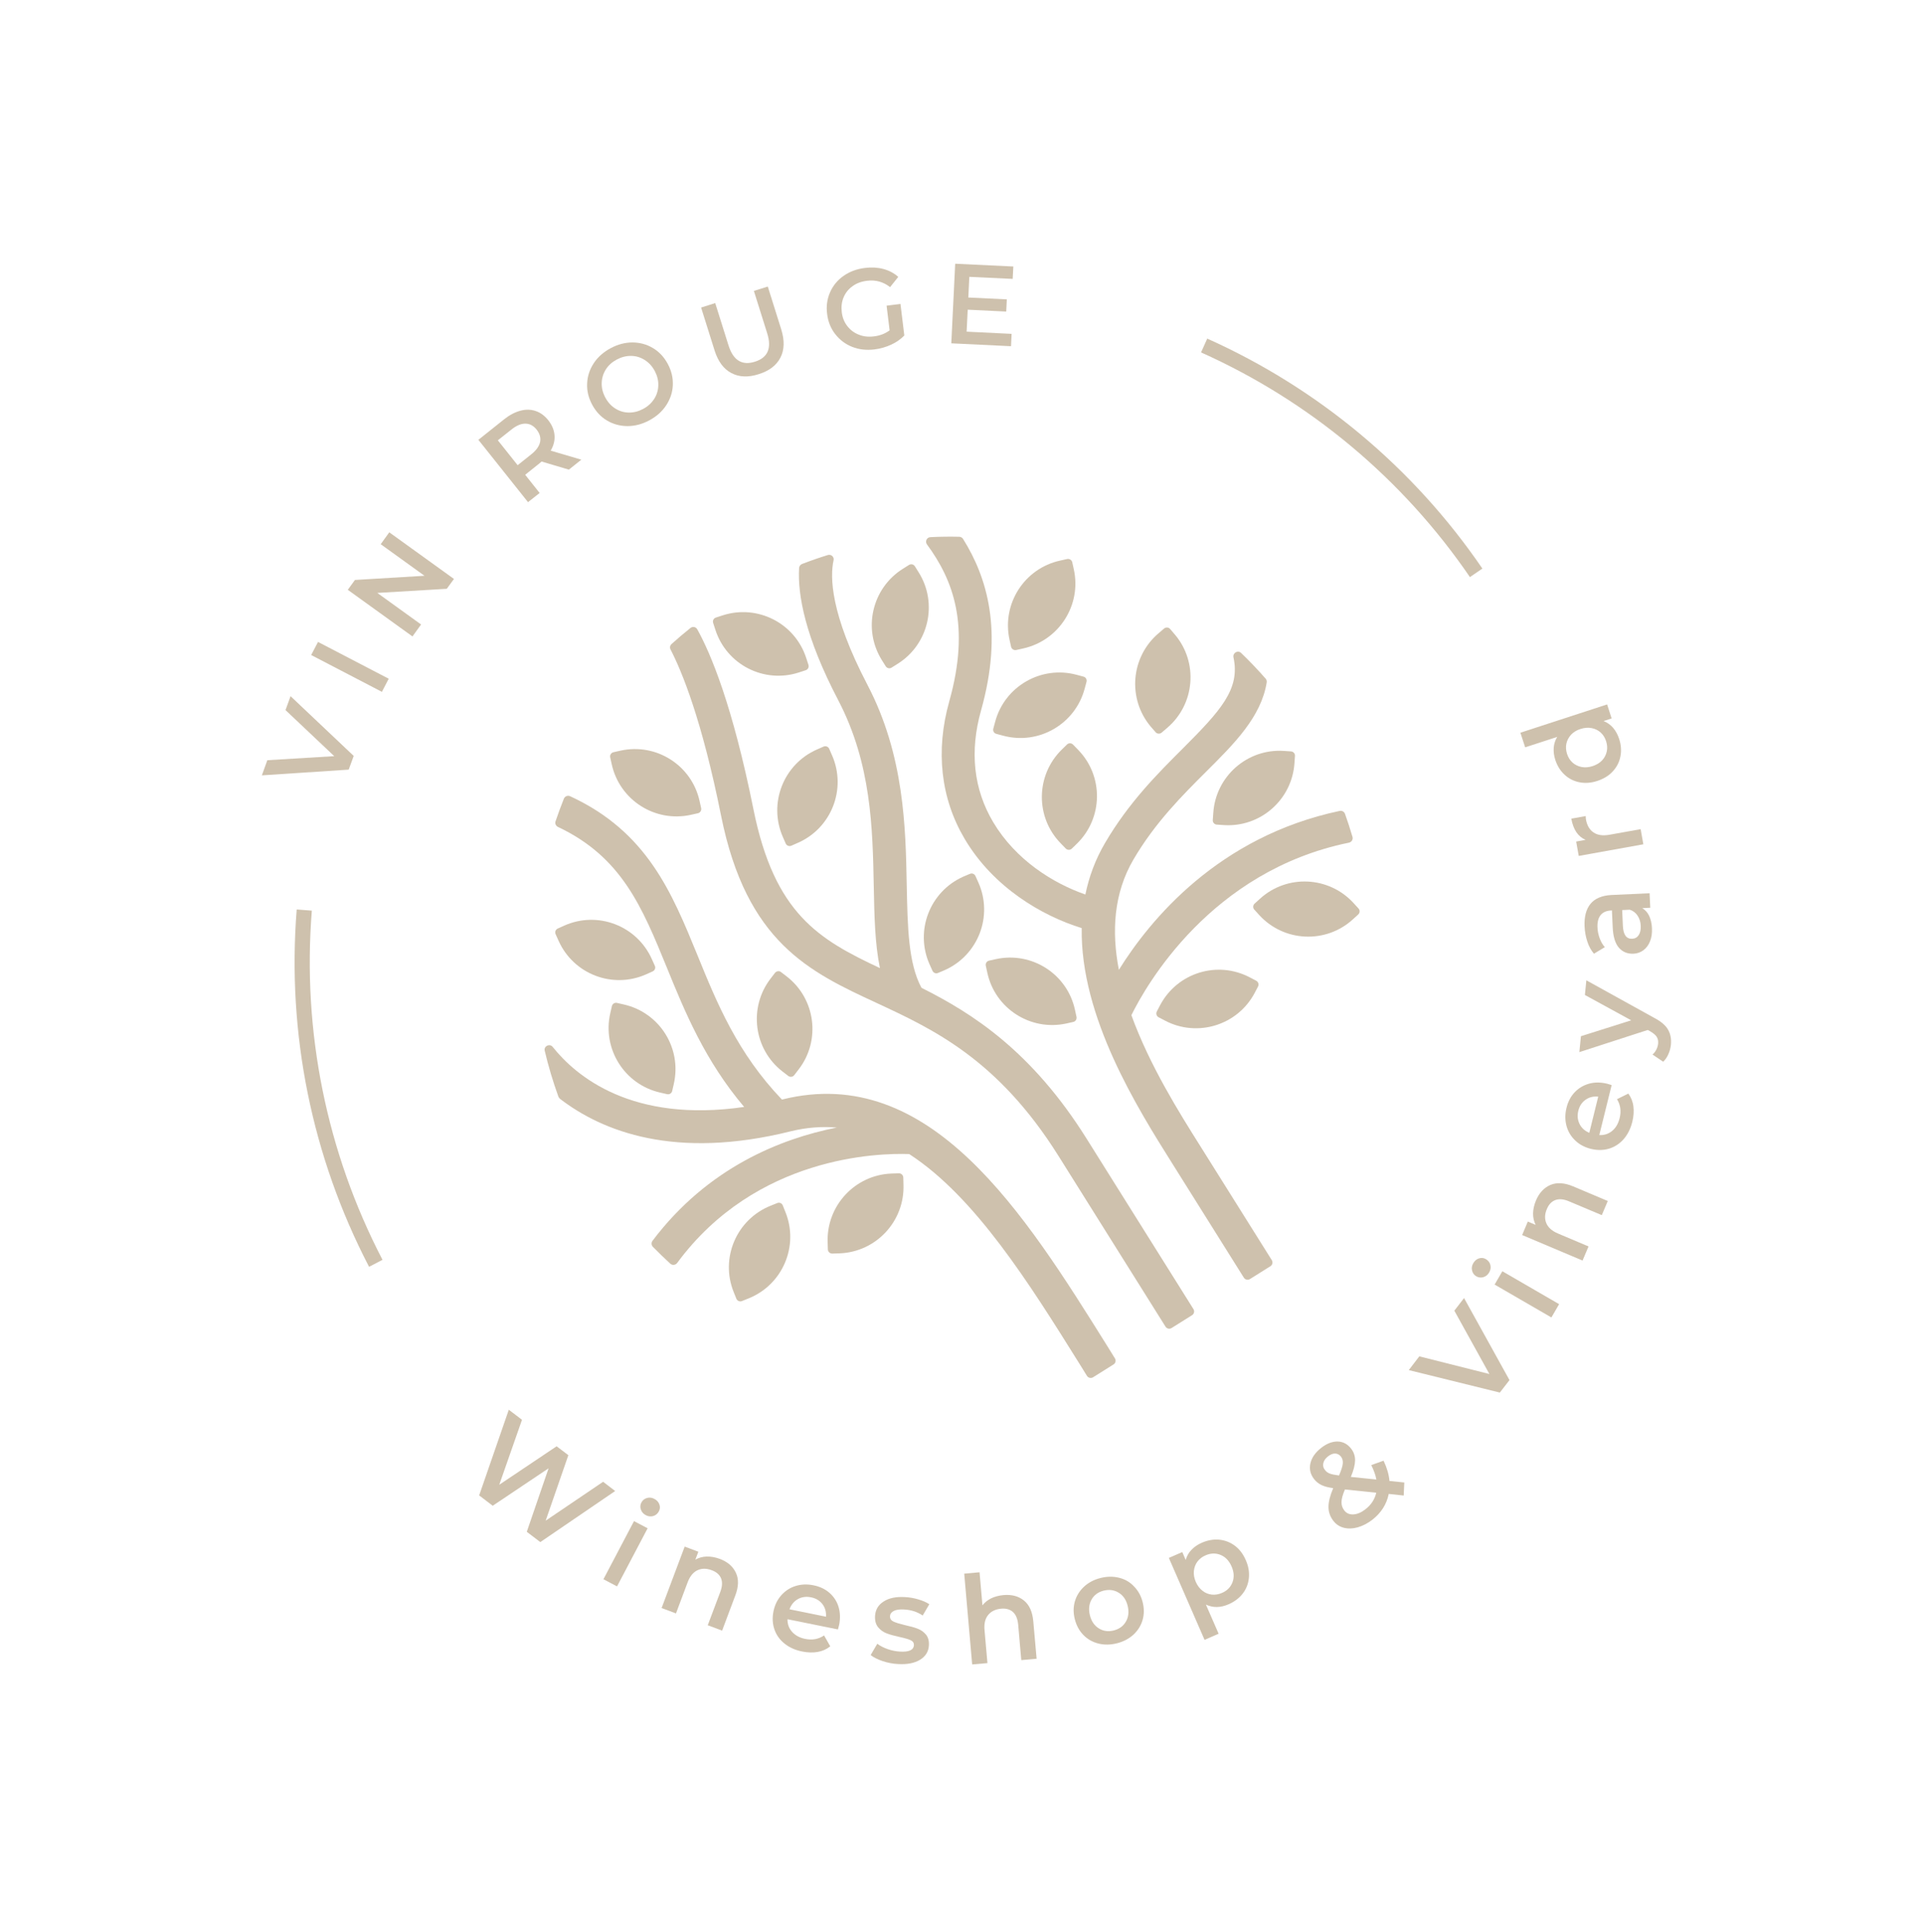 <svg width="237" height="238" viewBox="0 0 237 238" fill="none" xmlns="http://www.w3.org/2000/svg">
<g opacity="0.5">
<path d="M69.018 135.389C74.255 139.411 83.2 142.925 97.418 139.398C99.394 138.908 101.296 138.773 103.125 138.927C96.244 140.288 87.224 143.851 80.417 152.88C80.25 153.106 80.272 153.423 80.463 153.622C81.166 154.338 81.888 155.032 82.621 155.707C82.868 155.927 83.259 155.88 83.456 155.614C93.194 142.41 108.288 142.058 112.059 142.195C120.187 147.467 126.872 158.162 133.026 168.011L133.96 169.519C134.119 169.772 134.459 169.856 134.712 169.698L137.239 168.113C137.492 167.954 137.569 167.62 137.41 167.367L136.481 165.867C126.248 149.496 114.659 130.945 96.439 135.461C96.41 135.468 96.394 135.478 96.373 135.48C90.897 129.757 88.388 123.661 85.979 117.744C82.778 109.911 79.741 102.482 70.263 98.101C69.969 97.966 69.617 98.109 69.495 98.406C69.126 99.332 68.783 100.263 68.466 101.2C68.37 101.47 68.512 101.766 68.763 101.885C76.619 105.597 79.123 111.719 82.215 119.289C84.408 124.669 86.866 130.665 91.712 136.387C77.877 138.395 70.983 132.592 68.117 128.99C67.749 128.526 66.995 128.889 67.134 129.463C67.582 131.374 68.151 133.266 68.826 135.135C68.873 135.227 68.932 135.321 69.018 135.389Z" fill="#9E845C"/>
<path d="M166.25 103.826C166.571 103.757 166.78 103.439 166.69 103.121C166.409 102.162 166.099 101.21 165.765 100.273C165.669 100.014 165.389 99.849 165.109 99.913C150.192 103.064 141.755 113.292 137.896 119.491C136.986 114.784 137.25 110.067 139.702 105.884C142.376 101.332 145.724 97.998 148.67 95.059C152.115 91.632 155.437 88.326 156.116 84.076C156.142 83.906 156.092 83.739 155.979 83.611C155.012 82.51 154.008 81.454 152.958 80.448C152.551 80.064 151.908 80.445 152.019 80.992C152.87 84.9 150.453 87.539 145.796 92.201C142.674 95.316 139.13 98.849 136.198 103.85C134.986 105.911 134.209 108.051 133.766 110.213C129.774 108.826 125.177 105.946 122.408 101.302C119.988 97.233 119.483 92.591 120.914 87.518C123.669 77.712 121.655 71.14 118.692 66.398C118.593 66.24 118.42 66.139 118.218 66.134C117.031 66.106 115.848 66.121 114.662 66.182C114.223 66.203 113.978 66.71 114.24 67.074C117.452 71.44 119.631 77.027 116.988 86.431C115.274 92.531 115.939 98.395 118.906 103.389C122.423 109.315 128.379 112.831 133.316 114.352C133.128 125.313 140.202 136.558 144.49 143.378L153.299 157.425C153.457 157.678 153.792 157.755 154.046 157.596L156.572 156.012C156.826 155.853 156.902 155.518 156.744 155.265L147.93 141.21C145.358 137.126 141.7 131.31 139.438 125.081C141.243 121.414 149.216 107.313 166.25 103.826Z" fill="#9E845C"/>
<path d="M111.751 109.065C111.615 101.933 111.446 93.058 106.912 84.386C102.312 75.59 102.289 71.031 102.735 69.033C102.83 68.621 102.438 68.26 102.03 68.384C100.958 68.715 99.897 69.082 98.841 69.491C98.639 69.574 98.501 69.759 98.484 69.979C98.291 73.296 99.225 78.462 103.306 86.272C107.402 94.106 107.545 102.094 107.686 109.146C107.759 112.869 107.823 116.278 108.448 119.28C100.91 115.742 95.452 112.597 92.854 99.692C90.286 86.922 87.606 80.537 85.931 77.532C85.763 77.229 85.366 77.159 85.093 77.374C84.294 78.018 83.513 78.673 82.76 79.355C82.571 79.529 82.522 79.802 82.64 80.025C84.062 82.769 86.509 88.729 88.867 100.495C92.009 116.134 99.78 119.746 108.012 123.565C115.03 126.822 122.986 130.516 130.465 142.443L143.643 163.458C143.802 163.711 144.137 163.788 144.39 163.629L146.916 162.045C147.17 161.886 147.247 161.551 147.088 161.298L133.91 140.283C127.189 129.566 119.929 124.885 113.569 121.711C111.938 118.689 111.856 114.211 111.751 109.065Z" fill="#9E845C"/>
<path d="M131.501 91.732L130.864 92.352C127.637 95.511 127.572 100.687 130.734 103.916L131.353 104.552C131.557 104.755 131.881 104.761 132.097 104.56L132.734 103.94C135.962 100.781 136.026 95.605 132.865 92.376L132.245 91.74C132.036 91.529 131.704 91.528 131.501 91.732Z" fill="#9E845C"/>
<path d="M154.633 122.34L155.045 121.553C155.184 121.3 155.082 120.978 154.829 120.839L154.042 120.429C150.048 118.317 145.102 119.843 142.984 123.838L142.572 124.625C142.433 124.877 142.535 125.199 142.788 125.338L143.575 125.748C147.564 127.852 152.515 126.334 154.633 122.34Z" fill="#9E845C"/>
<path d="M131.4 126.11L132.271 125.916C132.555 125.859 132.73 125.574 132.673 125.29L132.485 124.427C131.54 120.017 127.181 117.219 122.767 118.168L121.896 118.362C121.612 118.419 121.437 118.705 121.494 118.989L121.682 119.851C122.635 124.257 126.986 127.06 131.4 126.11Z" fill="#9E845C"/>
<path d="M118.717 108.014C114.586 109.855 112.729 114.689 114.561 118.807L114.925 119.615C115.047 119.88 115.352 119.997 115.617 119.875L116.428 119.532C120.559 117.691 122.421 112.865 120.583 108.739L120.22 107.931C120.098 107.665 119.793 107.548 119.528 107.671L118.717 108.014Z" fill="#9E845C"/>
<path d="M100.691 92.342C96.553 94.154 94.671 98.982 96.479 103.116L96.835 103.929C96.949 104.199 97.262 104.311 97.524 104.201L98.338 103.845C102.476 102.033 104.358 97.205 102.55 93.072L102.194 92.259C102.08 91.989 101.767 91.877 101.505 91.986L100.691 92.342Z" fill="#9E845C"/>
<path d="M95.517 119.862L94.976 120.565C92.222 124.144 92.879 129.274 96.448 132.028L97.151 132.568C97.382 132.743 97.71 132.702 97.885 132.471L98.426 131.768C101.185 128.198 100.523 123.059 96.954 120.306L96.251 119.766C96.033 119.594 95.705 119.634 95.517 119.862Z" fill="#9E845C"/>
<path d="M79.634 120.048L80.443 119.684C80.709 119.562 80.826 119.256 80.704 118.991L80.341 118.183C78.504 114.057 73.677 112.202 69.546 114.043L68.737 114.407C68.472 114.529 68.355 114.835 68.477 115.1L68.84 115.908C70.677 120.034 75.511 121.884 79.634 120.048Z" fill="#9E845C"/>
<path d="M75.413 123.962L75.215 124.825C74.203 129.228 76.951 133.61 81.355 134.617L82.218 134.814C82.502 134.878 82.779 134.705 82.844 134.421L83.042 133.559C84.055 129.155 81.307 124.774 76.902 123.767L76.039 123.57C75.756 123.505 75.479 123.679 75.413 123.962Z" fill="#9E845C"/>
<path d="M85.141 100.396L86.013 100.202C86.292 100.137 86.471 99.86 86.415 99.576L86.222 98.705C85.256 94.297 80.894 91.511 76.474 92.487L75.603 92.681C75.323 92.746 75.144 93.023 75.201 93.307L75.394 94.178C76.373 98.589 80.73 101.367 85.141 100.396Z" fill="#9E845C"/>
<path d="M98.46 82.854L99.302 82.579C99.579 82.493 99.731 82.189 99.637 81.917L99.363 81.075C97.972 76.78 93.367 74.433 89.07 75.817L88.227 76.091C87.95 76.177 87.799 76.481 87.892 76.753L88.166 77.595C89.55 81.896 94.16 84.25 98.46 82.854Z" fill="#9E845C"/>
<path d="M149.531 100.162L149.469 101.049C149.451 101.336 149.672 101.583 149.959 101.601L150.847 101.662C155.35 101.945 159.24 98.525 159.537 94.019L159.599 93.132C159.618 92.845 159.396 92.598 159.109 92.58L158.222 92.519C153.714 92.228 149.828 95.656 149.531 100.162Z" fill="#9E845C"/>
<path d="M110.776 144.564L109.888 144.592C105.369 144.759 101.847 148.554 102.003 153.062L102.03 153.949C102.045 154.237 102.285 154.462 102.578 154.454L103.466 154.426C107.984 154.26 111.507 150.464 111.35 145.956L111.324 145.069C111.309 144.781 111.064 144.549 110.776 144.564Z" fill="#9E845C"/>
<path d="M155.281 110.738L154.621 111.339C154.408 111.528 154.39 111.869 154.587 112.077L155.187 112.736C158.229 116.074 163.4 116.313 166.735 113.274L167.395 112.673C167.608 112.484 167.626 112.143 167.429 111.935L166.828 111.276C163.791 107.947 158.616 107.699 155.281 110.738Z" fill="#9E845C"/>
<path d="M95.794 148.229L94.966 148.561C90.769 150.245 88.738 155.012 90.421 159.19L90.753 160.018C90.862 160.28 91.169 160.418 91.431 160.309L92.26 159.977C96.456 158.293 98.488 153.526 96.805 149.347L96.473 148.519C96.372 148.252 96.065 148.114 95.794 148.229Z" fill="#9E845C"/>
<path d="M133.907 84.009C133.985 83.728 133.814 83.439 133.539 83.369L132.677 83.138C128.316 81.972 123.824 84.557 122.652 88.918L122.42 89.779C122.342 90.06 122.513 90.349 122.788 90.419L123.65 90.65C128.012 91.816 132.503 89.231 133.675 84.871L133.907 84.009Z" fill="#9E845C"/>
<path d="M132.342 70.147L132.149 69.276C132.084 68.997 131.807 68.819 131.523 68.876L130.651 69.07C126.239 70.04 123.447 74.403 124.418 78.819L124.611 79.689C124.676 79.968 124.953 80.147 125.237 80.09L126.109 79.896C130.524 78.913 133.316 74.55 132.342 70.147Z" fill="#9E845C"/>
<path d="M109.16 82.094C109.314 82.34 109.636 82.413 109.882 82.259L110.634 81.787C114.459 79.389 115.619 74.342 113.224 70.522L112.753 69.77C112.599 69.525 112.277 69.451 112.031 69.605L111.279 70.077C107.454 72.476 106.294 77.523 108.689 81.343L109.16 82.094Z" fill="#9E845C"/>
<path d="M142.418 90.209C142.603 90.434 142.937 90.456 143.163 90.271L143.838 89.693C147.281 86.774 147.708 81.613 144.791 78.175L144.214 77.501C144.029 77.276 143.695 77.254 143.469 77.439L142.794 78.017C139.351 80.937 138.924 86.097 141.833 89.54L142.418 90.209Z" fill="#9E845C"/>
<path d="M43.594 93.138L35.811 85.777L35.186 87.49L41.195 93.166L32.947 93.666L32.274 95.532L42.975 94.827L43.594 93.138Z" fill="#9E845C"/>
<path d="M39.194 79.091L38.351 80.707L47.066 85.243L47.909 83.627L39.194 79.091Z" fill="#9E845C"/>
<path d="M51.898 76.945L46.502 73.055L55.065 72.546L55.947 71.331L47.975 65.586L46.92 67.052L52.316 70.942L43.745 71.457L42.863 72.671L50.835 78.416L51.898 76.945Z" fill="#9E845C"/>
<path d="M66.508 60.741L64.726 58.498L66.461 57.112C66.594 57.007 66.687 56.926 66.749 56.866L70.111 57.865L71.647 56.637L67.871 55.523C68.238 54.896 68.396 54.268 68.342 53.619C68.288 52.969 68.033 52.369 67.578 51.784C67.125 51.22 66.609 50.837 66.024 50.643C65.433 50.44 64.806 50.425 64.135 50.604C63.463 50.783 62.8 51.133 62.129 51.664L58.959 54.192L65.076 61.871L66.508 60.741ZM63.023 52.932C63.647 52.431 64.224 52.19 64.758 52.197C65.292 52.203 65.757 52.452 66.14 52.939C66.522 53.426 66.668 53.941 66.563 54.459C66.45 54.982 66.088 55.495 65.467 55.984L63.798 57.317L61.358 54.252L63.023 52.932Z" fill="#9E845C"/>
<path d="M77.329 52.501C78.244 52.5 79.145 52.266 80.028 51.79C80.91 51.314 81.606 50.7 82.108 49.934C82.609 49.168 82.887 48.344 82.923 47.451C82.959 46.558 82.758 45.692 82.302 44.842C81.847 43.993 81.238 43.339 80.468 42.885C79.706 42.426 78.857 42.199 77.95 42.194C77.034 42.195 76.133 42.43 75.251 42.906C74.369 43.382 73.672 43.995 73.171 44.761C72.669 45.528 72.397 46.36 72.361 47.253C72.317 48.151 72.531 49.02 72.981 49.861C73.432 50.703 74.04 51.357 74.816 51.818C75.568 52.261 76.409 52.494 77.329 52.501ZM74.596 48.97C74.288 48.391 74.139 47.802 74.157 47.196C74.174 46.59 74.343 46.032 74.663 45.523C74.984 45.013 75.436 44.608 76.015 44.3C76.594 43.992 77.184 43.842 77.786 43.851C78.387 43.86 78.945 44.028 79.459 44.355C79.974 44.683 80.386 45.13 80.694 45.708C81.001 46.286 81.15 46.876 81.133 47.482C81.116 48.088 80.947 48.646 80.626 49.155C80.293 49.662 79.846 50.074 79.266 50.383C78.687 50.691 78.097 50.84 77.496 50.832C76.895 50.823 76.337 50.655 75.823 50.327C75.313 50.008 74.904 49.548 74.596 48.97Z" fill="#9E845C"/>
<path d="M93.508 46.102C94.808 45.694 95.696 45.017 96.187 44.058C96.679 43.1 96.707 41.948 96.286 40.591L94.627 35.306L92.911 35.843L94.551 41.062C95.132 42.902 94.626 44.067 93.041 44.566C91.448 45.069 90.368 44.402 89.787 42.562L88.147 37.342L86.407 37.894L88.067 43.178C88.495 44.53 89.181 45.466 90.131 45.961C91.091 46.471 92.213 46.518 93.508 46.102Z" fill="#9E845C"/>
<path d="M105.024 42.737C105.876 43.074 106.801 43.177 107.792 43.051C108.497 42.961 109.172 42.77 109.815 42.476C110.459 42.183 111.001 41.799 111.453 41.34L110.978 37.45L109.268 37.663L109.64 40.702C109.1 41.107 108.452 41.359 107.693 41.449C107.016 41.532 106.388 41.463 105.819 41.225C105.248 40.999 104.781 40.642 104.411 40.157C104.041 39.673 103.819 39.107 103.744 38.46C103.667 37.792 103.734 37.177 103.978 36.616C104.214 36.06 104.582 35.609 105.085 35.25C105.588 34.89 106.18 34.673 106.869 34.594C107.923 34.462 108.859 34.723 109.699 35.376L110.707 34.115C110.184 33.65 109.573 33.328 108.871 33.14C108.168 32.953 107.413 32.909 106.595 33.013C105.591 33.136 104.716 33.465 103.965 33.991C103.213 34.517 102.657 35.197 102.299 36.016C101.942 36.835 101.813 37.721 101.938 38.678C102.051 39.632 102.388 40.468 102.938 41.169C103.488 41.871 104.173 42.4 105.024 42.737Z" fill="#9E845C"/>
<path d="M124.676 41.136L119.133 40.865L119.267 38.158L124.013 38.389L124.086 36.888L119.341 36.657L119.465 34.111L124.809 34.363L124.889 32.837L117.722 32.493L117.243 42.303L124.604 42.657L124.676 41.136Z" fill="#9E845C"/>
<path d="M74.331 182.57L67.251 187.362L70.048 179.294L68.599 178.198L61.531 182.938L64.334 174.933L62.707 173.694L59.054 184.249L60.726 185.526L67.609 180.912L64.923 188.734L66.59 190.003L75.818 183.709L74.331 182.57Z" fill="#9E845C"/>
<path d="M78.137 187.419L74.369 194.58L76.047 195.461L79.816 188.3L78.137 187.419Z" fill="#9E845C"/>
<path d="M79.742 184.565C79.431 184.65 79.205 184.835 79.052 185.119C78.899 185.402 78.877 185.702 78.986 185.998C79.086 186.299 79.297 186.53 79.593 186.686C79.907 186.852 80.213 186.882 80.519 186.789C80.825 186.696 81.053 186.498 81.209 186.201C81.355 185.923 81.373 185.636 81.262 185.353C81.154 185.057 80.948 184.834 80.638 184.675C80.355 184.522 80.053 184.48 79.742 184.565Z" fill="#9E845C"/>
<path d="M87.104 191.783C86.593 191.795 86.123 191.925 85.701 192.167L86.068 191.188L84.383 190.558L81.538 198.128L83.311 198.79L84.748 194.958C85.025 194.222 85.423 193.73 85.949 193.477C86.474 193.225 87.058 193.223 87.72 193.469C88.294 193.681 88.679 194.013 88.866 194.469C89.052 194.925 89.021 195.474 88.774 196.136L87.226 200.247L88.998 200.91L90.626 196.572C91.041 195.474 91.06 194.537 90.688 193.768C90.323 192.993 89.66 192.428 88.706 192.068C88.149 191.866 87.615 191.771 87.104 191.783Z" fill="#9E845C"/>
<path d="M100.259 195.325C99.476 195.166 98.744 195.195 98.043 195.414C97.349 195.629 96.765 196.017 96.281 196.563C95.796 197.11 95.481 197.77 95.325 198.54C95.165 199.324 95.206 200.058 95.44 200.749C95.675 201.439 96.088 202.028 96.684 202.503C97.272 202.983 98.009 203.314 98.878 203.486C99.559 203.621 100.198 203.638 100.785 203.535C101.371 203.432 101.886 203.197 102.326 202.844L101.563 201.504C100.881 201.965 100.11 202.107 99.236 201.928C98.555 201.793 98.019 201.501 97.625 201.065C97.23 200.629 97.045 200.106 97.055 199.505L103.272 200.763C103.339 200.534 103.388 200.349 103.417 200.22C103.583 199.411 103.553 198.659 103.344 197.974C103.135 197.29 102.753 196.714 102.216 196.246C101.68 195.778 101.03 195.48 100.259 195.325ZM101.803 199.194L97.302 198.281C97.513 197.719 97.854 197.296 98.336 197.026C98.818 196.757 99.357 196.684 99.953 196.806C100.556 196.924 101.02 197.206 101.36 197.643C101.692 198.085 101.838 198.599 101.803 199.194Z" fill="#9E845C"/>
<path d="M111.542 196.778C110.453 196.712 109.571 196.89 108.911 197.315C108.246 197.732 107.892 198.329 107.844 199.097C107.812 199.68 107.936 200.142 108.222 200.491C108.507 200.841 108.858 201.084 109.268 201.246C109.679 201.407 110.209 201.548 110.873 201.694C111.5 201.83 111.957 201.962 112.239 202.094C112.52 202.226 112.649 202.431 112.633 202.706C112.598 203.301 112.015 203.567 110.887 203.492C110.393 203.461 109.9 203.362 109.392 203.185C108.897 203.01 108.472 202.792 108.12 202.528L107.305 203.921C107.66 204.205 108.145 204.451 108.761 204.66C109.378 204.868 110.007 204.992 110.669 205.028C111.793 205.095 112.7 204.923 113.386 204.504C114.064 204.09 114.436 203.504 114.481 202.748C114.518 202.174 114.391 201.725 114.115 201.391C113.831 201.062 113.493 200.822 113.088 200.668C112.683 200.515 112.161 200.368 111.522 200.229C110.886 200.077 110.41 199.934 110.111 199.792C109.812 199.649 109.673 199.427 109.689 199.119C109.705 198.845 109.861 198.637 110.161 198.482C110.453 198.332 110.88 198.273 111.442 198.307C112.299 198.354 113.062 198.602 113.718 199.05L114.533 197.658C114.187 197.423 113.749 197.235 113.204 197.07C112.646 196.902 112.099 196.804 111.542 196.778Z" fill="#9E845C"/>
<path d="M123.678 196.529C123.116 196.584 122.612 196.713 122.171 196.923C121.734 197.142 121.363 197.43 121.083 197.793L120.725 193.72L118.835 193.891L119.815 205.078L121.697 204.912L121.338 200.839C121.267 200.057 121.417 199.434 121.785 198.983C122.153 198.532 122.687 198.274 123.373 198.208C123.989 198.152 124.473 198.29 124.845 198.618C125.203 198.944 125.417 199.461 125.485 200.167L125.868 204.544L127.758 204.373L127.348 199.76C127.244 198.591 126.863 197.738 126.194 197.199C125.525 196.66 124.694 196.443 123.678 196.529Z" fill="#9E845C"/>
<path d="M137.907 194.394C137.189 194.216 136.422 194.224 135.614 194.432C134.823 194.631 134.152 194.986 133.601 195.497C133.057 196.003 132.675 196.606 132.473 197.306C132.272 198.005 132.267 198.736 132.467 199.513C132.668 200.291 133.015 200.933 133.532 201.457C134.048 201.982 134.661 202.325 135.392 202.506C136.123 202.686 136.873 202.668 137.664 202.469C138.463 202.266 139.143 201.906 139.691 201.408C140.234 200.902 140.617 200.298 140.818 199.599C141.02 198.899 141.02 198.161 140.824 197.391C140.628 196.621 140.268 195.977 139.757 195.46C139.251 194.918 138.634 194.567 137.907 194.394ZM138.973 197.836C139.157 198.569 139.09 199.217 138.77 199.781C138.451 200.345 137.945 200.717 137.269 200.888C136.592 201.059 135.98 200.98 135.435 200.639C134.882 200.302 134.511 199.763 134.327 199.03C134.143 198.297 134.211 197.649 134.522 197.09C134.842 196.526 135.34 196.158 136.016 195.988C136.692 195.817 137.305 195.896 137.858 196.232C138.423 196.572 138.789 197.102 138.973 197.836Z" fill="#9E845C"/>
<path d="M150.271 189.704C149.567 189.638 148.853 189.767 148.131 190.076C147.62 190.298 147.194 190.587 146.847 190.948C146.499 191.309 146.262 191.722 146.132 192.201L145.711 191.23L144.054 191.95L148.456 202.049L150.189 201.293L148.622 197.702C149.497 198.112 150.428 198.102 151.431 197.66C152.148 197.343 152.731 196.9 153.164 196.342C153.597 195.783 153.846 195.142 153.919 194.414C153.989 193.698 153.867 192.959 153.531 192.211C153.202 191.458 152.755 190.868 152.176 190.438C151.62 190.026 150.979 189.778 150.271 189.704ZM151.784 192.998C152.086 193.69 152.127 194.336 151.9 194.942C151.673 195.547 151.245 195.991 150.6 196.264C150.185 196.447 149.763 196.513 149.352 196.473C148.936 196.426 148.556 196.278 148.206 196.002C147.861 195.733 147.579 195.37 147.379 194.911C147.18 194.452 147.094 193.999 147.14 193.563C147.186 193.126 147.33 192.739 147.575 192.408C147.828 192.073 148.16 191.81 148.58 191.635C149.22 191.355 149.84 191.341 150.435 191.585C151.029 191.829 151.482 192.305 151.784 192.998Z" fill="#9E845C"/>
<path d="M170.517 179.972L169.003 180.514C169.316 181.155 169.528 181.739 169.631 182.291L166.485 181.972C166.827 181.162 166.997 180.483 167.007 179.936C167.01 179.395 166.85 178.911 166.515 178.482C166.074 177.921 165.525 177.626 164.865 177.61C164.204 177.595 163.528 177.854 162.852 178.377C162.117 178.948 161.666 179.583 161.503 180.291C161.34 180.999 161.491 181.643 161.951 182.236C162.191 182.549 162.5 182.796 162.866 182.974C163.231 183.152 163.718 183.277 164.309 183.358C163.923 184.273 163.724 185.047 163.73 185.672C163.727 186.301 163.934 186.877 164.337 187.396C164.672 187.825 165.102 188.106 165.627 188.24C166.152 188.373 166.726 188.355 167.335 188.183C167.944 188.01 168.544 187.7 169.127 187.257C170.216 186.409 170.895 185.344 171.154 184.068L173 184.267L173.072 182.657L171.244 182.47C171.176 181.675 170.932 180.847 170.517 179.972ZM163.09 180.288C163.156 179.971 163.348 179.696 163.68 179.433C163.984 179.198 164.276 179.082 164.558 179.092C164.84 179.102 165.075 179.23 165.275 179.479C165.453 179.71 165.522 179.997 165.492 180.335C165.454 180.679 165.303 181.159 165.028 181.794C164.501 181.728 164.119 181.648 163.889 181.561C163.653 181.467 163.459 181.334 163.315 181.139C163.094 180.892 163.024 180.605 163.09 180.288ZM168.287 185.954C167.776 186.352 167.28 186.564 166.799 186.59C166.319 186.616 165.942 186.455 165.678 186.103C165.443 185.799 165.325 185.454 165.334 185.063C165.342 184.672 165.482 184.155 165.756 183.519L169.616 183.92C169.429 184.731 168.987 185.416 168.287 185.954Z" fill="#9E845C"/>
<path d="M183.559 169.293L174.922 167.116L173.624 168.811L184.849 171.58L186.037 170.042L180.437 159.933L179.239 161.489L183.559 169.293Z" fill="#9E845C"/>
<path d="M183.68 155.85C183.596 155.539 183.413 155.301 183.12 155.132C182.844 154.975 182.565 154.951 182.272 155.047C181.979 155.143 181.742 155.346 181.573 155.64C181.396 155.938 181.354 156.24 181.425 156.548C181.497 156.855 181.672 157.098 181.947 157.256C182.223 157.414 182.52 157.448 182.818 157.36C183.124 157.268 183.365 157.072 183.534 156.779C183.714 156.468 183.757 156.166 183.68 155.85Z" fill="#9E845C"/>
<path d="M185.157 156.632L184.204 158.273L191.202 162.326L192.154 160.686L185.157 156.632Z" fill="#9E845C"/>
<path d="M191.083 145.995C190.293 146.337 189.699 146.973 189.302 147.906C189.074 148.457 188.952 148.985 188.943 149.497C188.933 150.01 189.042 150.482 189.26 150.918L188.297 150.508L187.596 152.171L195.041 155.315L195.78 153.574L192.012 151.981C191.289 151.673 190.809 151.259 190.58 150.719C190.352 150.179 190.371 149.593 190.646 148.958C190.885 148.39 191.24 148.024 191.699 147.857C192.157 147.691 192.716 147.737 193.364 148.014L197.412 149.718L198.151 147.976L193.888 146.176C192.807 145.719 191.87 145.667 191.083 145.995Z" fill="#9E845C"/>
<path d="M199.287 135.43C199.715 136.131 199.828 136.908 199.609 137.773C199.439 138.452 199.136 138.973 198.685 139.344C198.234 139.715 197.7 139.885 197.105 139.85L198.628 133.694C198.395 133.62 198.217 133.566 198.096 133.531C197.288 133.333 196.544 133.326 195.849 133.519C195.154 133.713 194.566 134.059 194.074 134.577C193.582 135.095 193.245 135.736 193.062 136.501C192.872 137.27 192.872 138.009 193.061 138.716C193.251 139.424 193.61 140.014 194.138 140.521C194.66 141.019 195.306 141.364 196.076 141.553C196.846 141.743 197.593 141.737 198.291 141.531C198.989 141.324 199.594 140.934 200.097 140.365C200.601 139.795 200.964 139.072 201.175 138.212C201.345 137.533 201.381 136.904 201.307 136.311C201.233 135.718 201.015 135.194 200.686 134.74L199.287 135.43ZM194.673 138.488C194.428 137.992 194.376 137.451 194.517 136.867C194.661 136.27 194.961 135.817 195.414 135.5C195.866 135.183 196.383 135.057 196.973 135.118L195.873 139.576C195.317 139.34 194.913 138.977 194.673 138.488Z" fill="#9E845C"/>
<path d="M195.509 120.784L195.331 122.593L201.039 125.714L194.841 127.672L194.648 129.633L203.076 126.904L203.378 127.068C203.76 127.291 204.034 127.516 204.178 127.745C204.326 127.983 204.386 128.254 204.356 128.592C204.325 128.843 204.256 129.085 204.133 129.327C204.009 129.57 203.856 129.765 203.662 129.931L204.977 130.814C205.232 130.588 205.446 130.278 205.615 129.896C205.784 129.515 205.893 129.127 205.931 128.729C206 128.013 205.886 127.39 205.574 126.858C205.271 126.321 204.691 125.837 203.856 125.402L195.509 120.784Z" fill="#9E845C"/>
<path d="M196.022 111.361C195.484 112.017 195.238 112.944 195.289 114.134C195.32 114.799 195.434 115.421 195.63 116.015C195.825 116.608 196.099 117.098 196.445 117.509L197.791 116.698C197.519 116.406 197.317 116.048 197.153 115.61C196.994 115.181 196.9 114.733 196.882 114.282C196.852 113.617 196.983 113.105 197.268 112.75C197.553 112.395 197.981 112.215 198.544 112.181L198.661 112.174L198.757 114.263C198.81 115.42 199.071 116.259 199.528 116.777C199.99 117.302 200.588 117.534 201.312 117.509C201.771 117.486 202.19 117.344 202.542 117.079C202.895 116.814 203.175 116.451 203.357 115.985C203.543 115.526 203.626 114.989 203.597 114.379C203.573 113.778 203.447 113.261 203.252 112.844C203.056 112.426 202.757 112.107 202.4 111.89L203.387 111.845L203.303 110.057L198.562 110.275C197.414 110.344 196.567 110.7 196.022 111.361ZM200.857 112.086C201.268 112.214 201.59 112.464 201.826 112.823C202.062 113.182 202.191 113.597 202.211 114.069C202.236 114.549 202.147 114.936 201.96 115.218C201.773 115.501 201.502 115.649 201.159 115.665C200.44 115.698 200.066 115.172 200.012 114.082L199.925 112.131L200.857 112.086Z" fill="#9E845C"/>
<path d="M196.402 102.572C195.908 102.242 195.597 101.71 195.464 100.989C195.44 100.861 195.433 100.71 195.43 100.547L193.656 100.867C193.895 102.215 194.487 103.089 195.414 103.477L194.254 103.687L194.572 105.46L202.533 104.027L202.203 102.162L198.344 102.853C197.538 102.994 196.895 102.901 196.402 102.572Z" fill="#9E845C"/>
<path d="M198.07 86.792L187.38 90.278L187.969 92.08L191.918 90.794C191.668 91.204 191.526 91.646 191.488 92.132C191.454 92.605 191.515 93.107 191.677 93.612C191.92 94.351 192.294 94.965 192.815 95.443C193.327 95.927 193.946 96.244 194.652 96.385C195.358 96.526 196.096 96.471 196.874 96.215C197.651 95.959 198.289 95.57 198.771 95.036C199.266 94.505 199.576 93.892 199.711 93.191C199.845 92.49 199.792 91.773 199.554 91.041C199.377 90.513 199.136 90.058 198.81 89.678C198.484 89.299 198.092 89.026 197.633 88.84L198.623 88.518L198.07 86.792ZM197.944 91.323C198.082 91.755 198.114 92.175 198.027 92.582C197.94 92.99 197.753 93.36 197.457 93.679C197.16 93.997 196.767 94.232 196.282 94.393C195.806 94.548 195.344 94.585 194.916 94.501C194.488 94.416 194.109 94.235 193.801 93.954C193.493 93.674 193.269 93.318 193.131 92.887C192.993 92.455 192.961 92.035 193.048 91.628C193.135 91.221 193.327 90.858 193.618 90.532C193.915 90.213 194.303 89.97 194.793 89.817C195.269 89.662 195.731 89.625 196.159 89.71C196.587 89.794 196.966 89.975 197.274 90.256C197.578 90.528 197.806 90.892 197.944 91.323Z" fill="#9E845C"/>
<path d="M182.696 70.053C174.232 57.663 162.502 47.862 148.786 41.719L148.022 43.421C161.431 49.426 172.887 59.003 181.16 71.104L182.696 70.053Z" fill="#9E845C"/>
<path d="M38.433 112.199L36.568 112.057C35.347 127.302 38.429 142.527 45.486 156.085L47.141 155.223C40.257 141.975 37.238 127.097 38.433 112.199Z" fill="#9E845C"/>
</g>
</svg>

